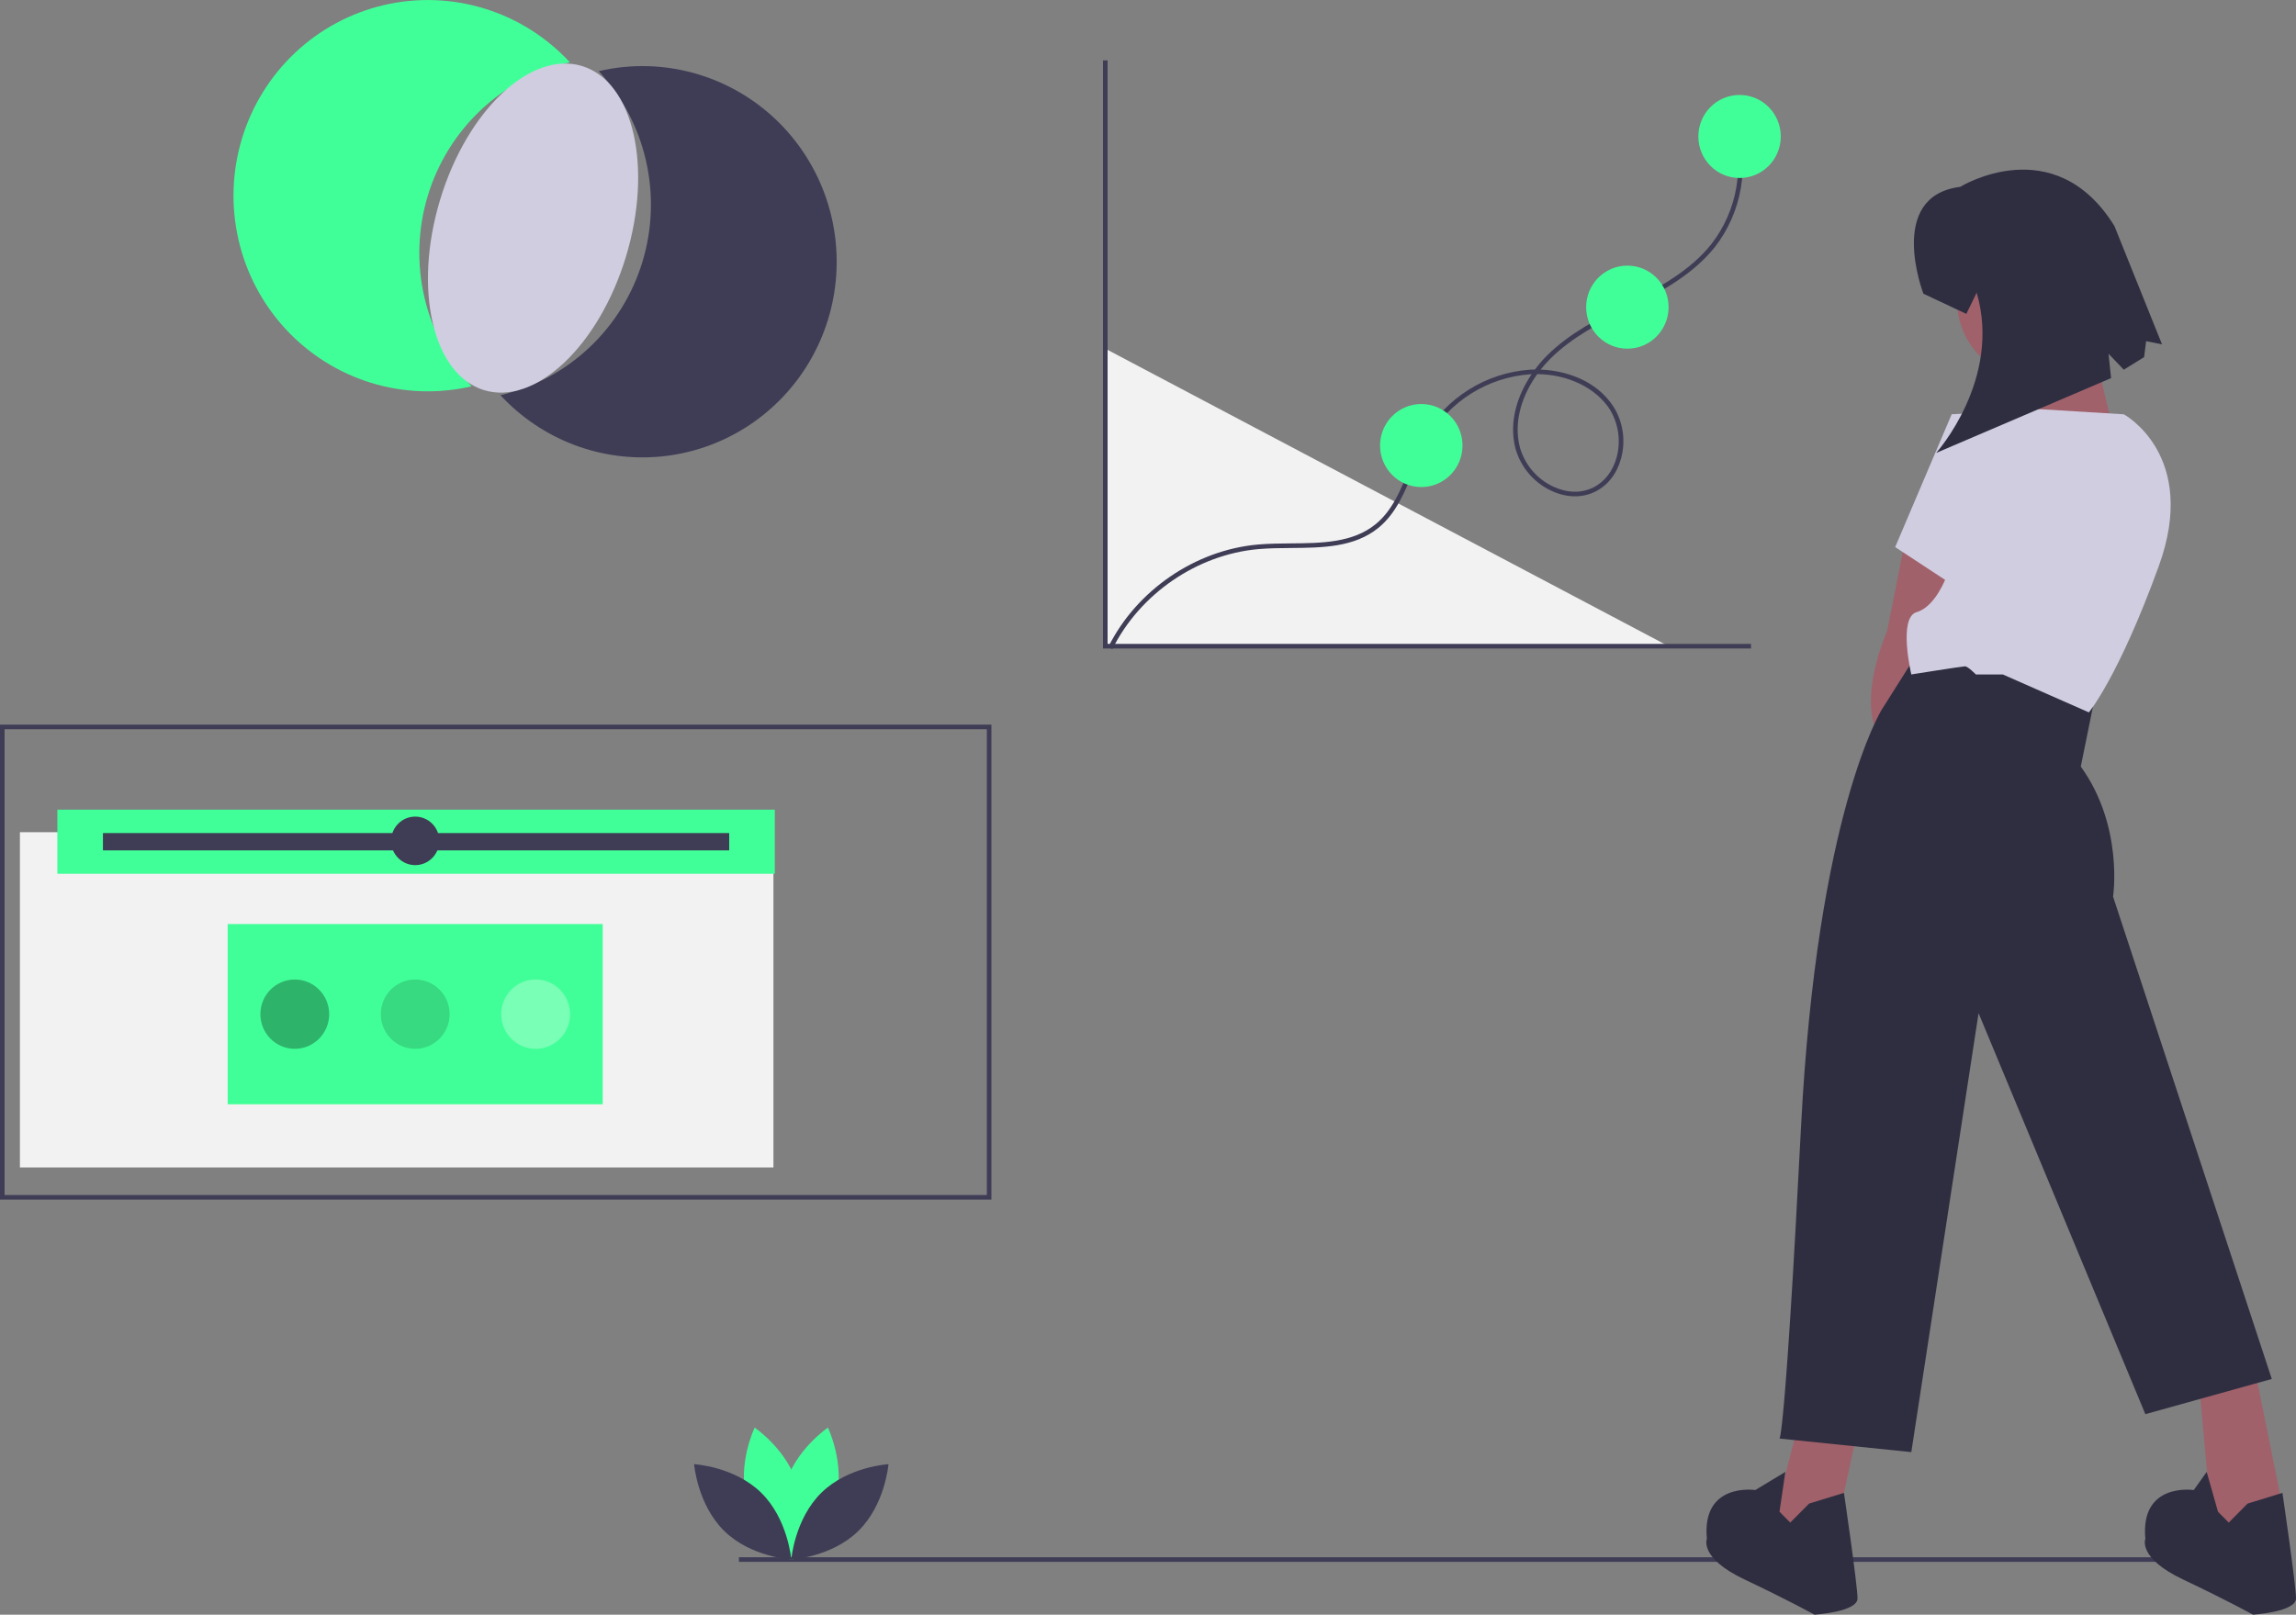
		<svg  viewBox="0 0 462 325" fill="none" xmlns="http://www.w3.org/2000/svg">
<rect x="0" y="0" width="462" height="325" fill="#808080" stroke="none"/>
<path d="M222.406 70.178V130.065H335.752" fill="#F2F2F2"/>
<path d="M352.34 130.529H221.946V12.149H222.867V129.6H352.34V130.529Z" fill="#3F3D56"/>
<path d="M223.829 130.663L223.004 130.248C228.672 118.822 240.494 110.718 253.122 109.6C255.301 109.408 257.584 109.389 259.791 109.37C265.892 109.319 272.2 109.267 276.799 105.508C280.204 102.726 281.85 98.634 283.593 94.302C284.445 92.043 285.443 89.842 286.58 87.714C288.781 83.923 291.867 80.729 295.57 78.411C299.274 76.093 303.482 74.719 307.831 74.41C308.168 74.39 308.511 74.378 308.859 74.375C309.603 73.374 310.418 72.429 311.3 71.549C315.765 67.1 321.483 64.183 327.012 61.362L328.321 60.694C334.172 57.694 340.232 54.33 344.37 49.118C346.957 45.781 348.682 41.851 349.391 37.678C350.101 33.504 349.772 29.219 348.434 25.206L349.304 24.9C350.691 29.062 351.033 33.506 350.297 37.834C349.562 42.161 347.772 46.238 345.09 49.698C340.837 55.054 334.68 58.476 328.739 61.521L327.428 62.191C321.962 64.979 316.31 67.862 311.948 72.209C311.259 72.897 310.611 73.625 310.009 74.391C315.216 74.597 321.274 76.622 324.678 81.868C325.634 83.401 326.262 85.118 326.522 86.909C326.783 88.701 326.67 90.527 326.19 92.272C325.369 95.317 323.54 97.683 321.039 98.935C318.4 100.257 315.28 100.218 312.254 98.826C310.492 98.021 308.924 96.839 307.661 95.362C306.398 93.885 305.468 92.148 304.938 90.273C303.545 84.847 305.38 79.477 308.187 75.322C308.087 75.326 307.985 75.331 307.884 75.337C303.688 75.635 299.628 76.96 296.055 79.197C292.482 81.434 289.505 84.515 287.381 88.173C286.265 90.266 285.285 92.43 284.447 94.651C282.737 98.901 280.969 103.297 277.38 106.229C272.53 110.192 266.058 110.246 259.799 110.299C257.609 110.317 255.345 110.336 253.203 110.525C240.886 111.615 229.356 119.52 223.829 130.663ZM309.325 75.301C306.435 79.337 304.452 84.673 305.83 90.04C306.325 91.782 307.19 93.395 308.365 94.766C309.541 96.138 310.998 97.235 312.637 97.982C315.405 99.255 318.243 99.298 320.629 98.103C322.891 96.971 324.55 94.814 325.301 92.028C325.737 90.409 325.838 88.717 325.598 87.056C325.358 85.396 324.783 83.803 323.907 82.376C321.095 78.044 315.477 75.352 309.325 75.301Z" fill="#3F3D56"/>
<path d="M285.991 98.033C290.571 98.033 294.285 94.291 294.285 89.676C294.285 85.061 290.571 81.32 285.991 81.32C281.41 81.32 277.697 85.061 277.697 89.676C277.697 94.291 281.41 98.033 285.991 98.033Z" fill="#41FF98"/>
<path d="M199.493 241.459H0V145.849H199.493V241.459ZM0.922 240.531H198.572V146.777H0.922V240.531Z" fill="#3F3D56"/>
<path d="M455.088 313.438H148.685V314.366H455.088V313.438Z" fill="#3F3D56"/>
<path d="M383.511 107.934L379.722 127.023C379.722 127.023 374.85 137.93 377.015 145.566L378.639 148.838L388.924 139.567L392.713 113.933L383.511 107.934Z" fill="#A0616A"/>
<path d="M362.4 284.641L356.445 307.547L363.482 310.82L369.978 305.366L373.767 287.913L362.4 284.641Z" fill="#A0616A"/>
<path d="M442.243 275.642L445.22 308.638H460.376L453.069 272.369L442.243 275.642Z" fill="#A0616A"/>
<path d="M418.696 154.292L421.762 139.185L386.217 130.84L378.639 142.839C378.639 142.839 365.648 163.564 362.4 226.829C359.152 290.095 358.069 289.549 358.069 289.549L384.593 292.276L398.126 203.923L431.687 284.641L457.128 277.551L425.191 180.471C425.191 180.471 427.357 166.291 418.696 154.292Z" fill="#2F2E41"/>
<path d="M364.023 302.639L360.234 306.457L358.069 304.275L359.251 296.261L353.197 299.912C353.197 299.912 342.371 298.276 343.454 309.729C343.454 309.729 341.83 313.547 351.032 317.91C360.234 322.273 365.106 325 365.106 325C365.106 325 373.767 324.455 373.767 321.728C373.767 319.001 371.038 300.484 371.038 300.484L364.023 302.639Z" fill="#2F2E41"/>
<path d="M452.256 302.639L448.467 306.457L446.302 304.275L444.03 296.261L441.43 299.912C441.43 299.912 430.604 298.276 431.687 309.729C431.687 309.729 430.063 313.547 439.265 317.91C448.467 322.273 453.339 325 453.339 325C453.339 325 462 324.455 462 321.728C462 319.001 459.271 300.484 459.271 300.484L452.256 302.639Z" fill="#2F2E41"/>
<path d="M409.493 76.301C418.163 76.301 425.191 69.22 425.191 60.485C425.191 51.749 418.163 44.668 409.493 44.668C400.824 44.668 393.795 51.749 393.795 60.485C393.795 69.22 400.824 76.301 409.493 76.301Z" fill="#A0616A"/>
<path d="M404.622 72.483L405.704 91.027H426.274L420.32 65.939L404.622 72.483Z" fill="#A0616A"/>
<path d="M392.713 83.391L409.493 82.3L427.357 83.391C427.357 83.391 442.513 91.572 434.393 113.933C426.274 136.294 420.319 143.384 420.319 143.384L402.998 135.749H397.585C397.585 135.749 395.961 134.113 395.419 134.113C394.878 134.113 384.593 135.749 384.593 135.749C384.593 135.749 381.887 124.296 385.676 123.205C389.465 122.114 391.63 116.115 391.63 116.115L392.713 83.391Z" fill="#D0CDE1"/>
<path d="M395.961 85.027L392.713 83.391L381.346 110.116L393.795 118.296L395.961 85.027Z" fill="#D0CDE1"/>
<path d="M387.029 59.121C387.029 59.121 379.451 39.487 394.432 37.608C394.432 37.608 413.321 25.917 425.462 45.486L435.043 69.314L431.842 68.673L431.435 71.884L427.351 74.408L424.279 71.21L424.787 76.106L389.596 91.164C389.596 91.164 402.864 76.361 397.746 58.908L395.668 63.181L387.029 59.121Z" fill="#2F2E41"/>
<path d="M168.176 302.023C166.208 309.353 159.467 313.893 159.467 313.893C159.467 313.893 155.916 306.548 157.884 299.218C159.853 291.887 166.594 287.347 166.594 287.347C166.594 287.347 170.144 294.692 168.176 302.023Z" fill="#41FF98"/>
<path d="M150.271 302.023C152.239 309.353 158.981 313.893 158.981 313.893C158.981 313.893 162.531 306.548 160.563 299.218C158.595 291.887 151.853 287.347 151.853 287.347C151.853 287.347 148.303 294.692 150.271 302.023Z" fill="#41FF98"/>
<path d="M153.163 300.447C158.564 305.744 159.224 313.887 159.224 313.887C159.224 313.887 151.127 313.442 145.726 308.145C140.326 302.848 139.666 294.705 139.666 294.705C139.666 294.705 147.763 295.15 153.163 300.447Z" fill="#3F3D56"/>
<path d="M165.284 300.447C159.883 305.744 159.224 313.887 159.224 313.887C159.224 313.887 167.32 313.442 172.721 308.145C178.122 302.848 178.781 294.705 178.781 294.705C178.781 294.705 170.685 295.15 165.284 300.447Z" fill="#3F3D56"/>
<path d="M86.081 39.39C88.084 32.779 91.78 26.816 96.797 22.102C101.814 17.387 107.974 14.087 114.659 12.533C109.98 7.477 104.062 3.75 97.5 1.729C90.939 -0.293 83.964 -0.538 77.278 1.017C70.593 2.573 64.431 5.874 59.413 10.59C54.395 15.305 50.698 21.269 48.693 27.881C46.688 34.492 46.446 41.519 47.991 48.255C49.536 54.991 52.815 61.199 57.496 66.253C62.177 71.308 68.097 75.032 74.659 77.051C81.222 79.069 88.197 79.312 94.882 77.753C90.2 72.701 86.922 66.495 85.377 59.76C83.832 53.026 84.075 46 86.081 39.39Z" fill="#41FF98"/>
<path d="M140.695 15.026C134.134 12.998 127.158 12.756 120.474 14.323C125.154 19.377 128.431 25.582 129.976 32.317C131.521 39.051 131.279 46.076 129.274 52.687C127.27 59.297 123.574 65.259 118.557 69.973C113.54 74.688 107.38 77.988 100.696 79.543C104.785 83.96 109.828 87.371 115.434 89.51C121.041 91.65 127.06 92.461 133.028 91.881C138.995 91.301 144.75 89.346 149.848 86.167C154.945 82.988 159.248 78.67 162.424 73.547C165.6 68.424 167.564 62.633 168.164 56.623C168.763 50.613 167.982 44.545 165.882 38.888C163.781 33.23 160.417 28.136 156.05 23.998C151.682 19.86 146.428 16.79 140.695 15.026Z" fill="#3F3D56"/>
<path d="M125.952 51.664C131.413 33.654 127.473 16.478 117.151 13.3C106.829 10.123 94.034 22.147 88.573 40.157C83.111 58.167 87.052 75.343 97.374 78.52C107.695 81.698 120.49 69.674 125.952 51.664Z" fill="#D0CDE1"/>
<path d="M350.036 35.825C354.616 35.825 358.329 32.084 358.329 27.469C358.329 22.854 354.616 19.113 350.036 19.113C345.455 19.113 341.742 22.854 341.742 27.469C341.742 32.084 345.455 35.825 350.036 35.825Z" fill="#41FF98"/>
<path d="M327.459 70.179C332.04 70.179 335.753 66.437 335.753 61.822C335.753 57.207 332.04 53.466 327.459 53.466C322.879 53.466 319.166 57.207 319.166 61.822C319.166 66.437 322.879 70.179 327.459 70.179Z" fill="#41FF98"/>
<path d="M155.63 167.503H4.007V234.982H155.63V167.503Z" fill="#F2F2F2"/>
<path d="M155.905 162.968H11.539V175.874H155.905V162.968Z" fill="#41FF98"/>
<path d="M146.731 167.677H20.713V171.165H146.731V167.677Z" fill="#3F3D56"/>
<path d="M83.549 174.13C86.226 174.13 88.396 171.944 88.396 169.247C88.396 166.55 86.226 164.364 83.549 164.364C80.872 164.364 78.702 166.55 78.702 169.247C78.702 171.944 80.872 174.13 83.549 174.13Z" fill="#3F3D56"/>
<path d="M121.285 185.99H45.813V222.267H121.285V185.99Z" fill="#41FF98"/>
<path opacity="0.15" d="M83.549 211.105C87.373 211.105 90.473 207.981 90.473 204.128C90.473 200.276 87.373 197.152 83.549 197.152C79.725 197.152 76.625 200.276 76.625 204.128C76.625 207.981 79.725 211.105 83.549 211.105Z" fill="black"/>
<path opacity="0.3" d="M107.783 211.105C111.607 211.105 114.707 207.981 114.707 204.128C114.707 200.276 111.607 197.152 107.783 197.152C103.959 197.152 100.859 200.276 100.859 204.128C100.859 207.981 103.959 211.105 107.783 211.105Z" fill="white"/>
<path opacity="0.3" d="M59.315 211.105C63.139 211.105 66.239 207.981 66.239 204.128C66.239 200.276 63.139 197.152 59.315 197.152C55.491 197.152 52.391 200.276 52.391 204.128C52.391 207.981 55.491 211.105 59.315 211.105Z" fill="black"/>
</svg>
